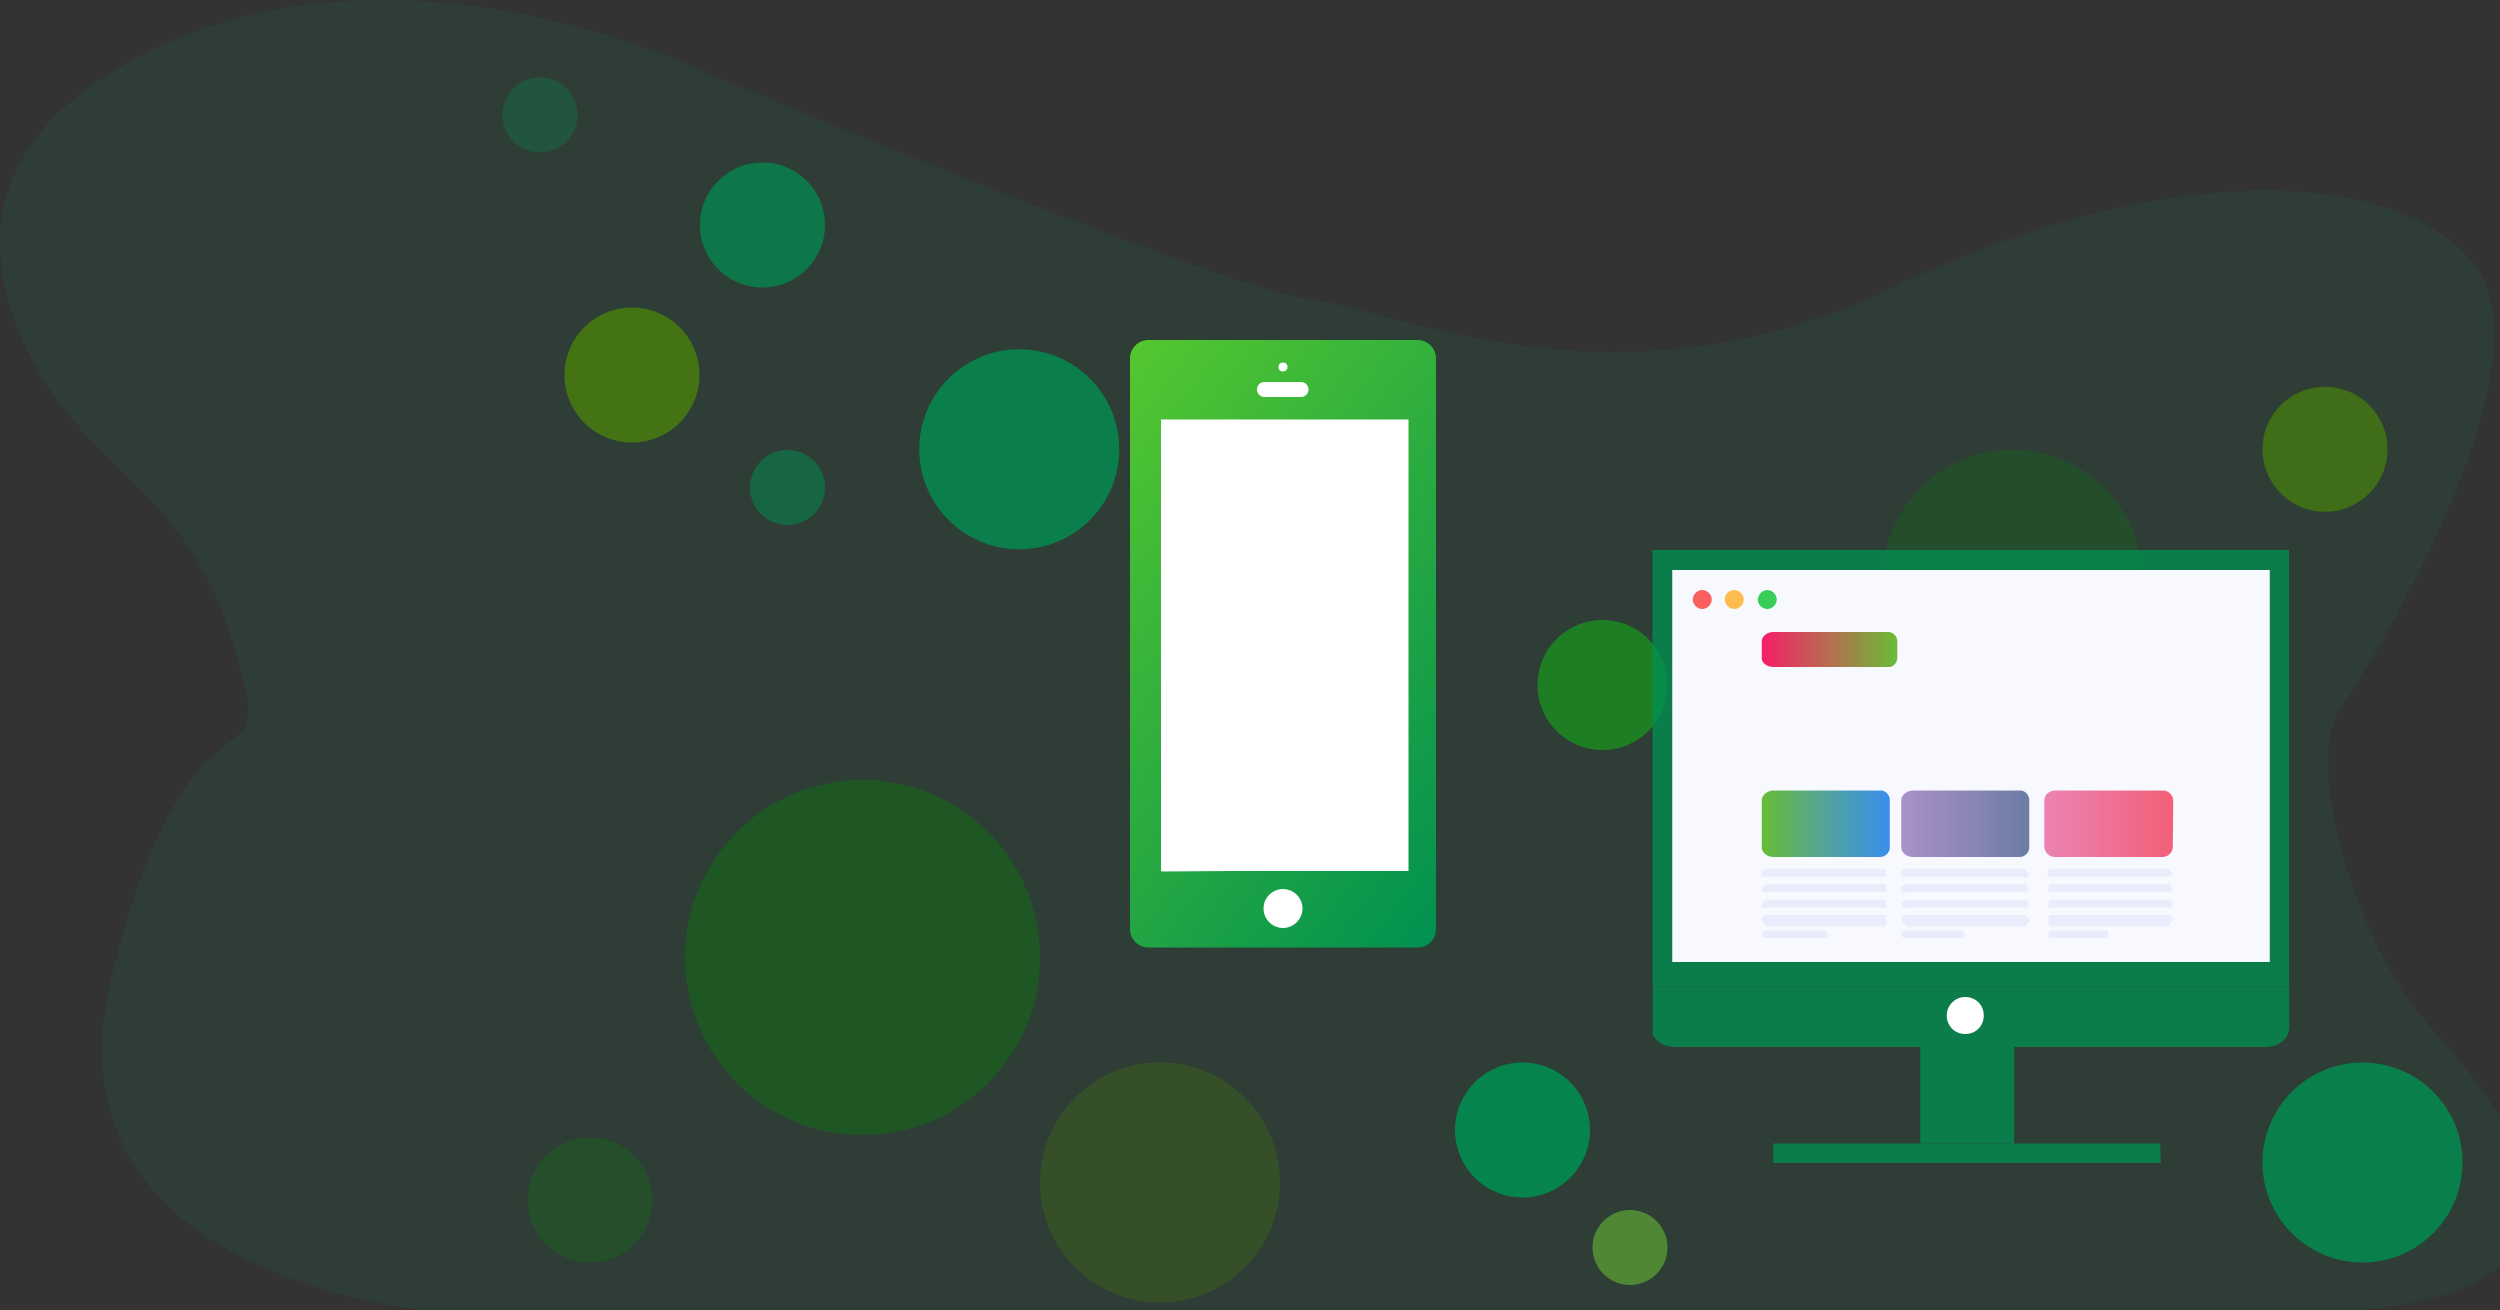 <?xml version="1.0" encoding="UTF-8" standalone="no"?>
<!DOCTYPE svg PUBLIC "-//W3C//DTD SVG 1.1//EN" "http://www.w3.org/Graphics/SVG/1.1/DTD/svg11.dtd">
<svg xmlns="http://www.w3.org/2000/svg" xmlns:xl="http://www.w3.org/1999/xlink" xmlns:dc="http://purl.org/dc/elements/1.1/" version="1.1" viewBox="0 0 500 262" width="500" height="262">
  <rect x="0" y="0" width="500" height="262" fill="#333333" stroke="none"/>
  <defs>
    <linearGradient x1="0" x2="1" id="Gradient" gradientUnits="userSpaceOnUse">
      <stop offset="0" stop-color="#f71d69"/>
      <stop offset=".499" stop-color="#b66e51"/>
      <stop offset="1" stop-color="#68bc36"/>
    </linearGradient>
    <linearGradient id="Obj_Gradient" xl:href="#Gradient" gradientTransform="translate(352.353 129.9) scale(27.1)"/>
    <linearGradient x1="0" x2="1" id="Gradient_2" gradientUnits="userSpaceOnUse">
      <stop offset="0" stop-color="#68bc36"/>
      <stop offset=".498" stop-color="#52a49b"/>
      <stop offset="1" stop-color="#3a8eed"/>
    </linearGradient>
    <linearGradient id="Obj_Gradient_2" xl:href="#Gradient_2" gradientTransform="translate(352.353 164.746) scale(25.6)"/>
    <linearGradient x1="0" x2="1" id="Gradient_3" gradientUnits="userSpaceOnUse">
      <stop offset="0" stop-color="#e5a4ed"/>
      <stop offset="0" stop-color="#ac90ca"/>
      <stop offset="1" stop-color="#6b7ca5"/>
    </linearGradient>
    <linearGradient id="Obj_Gradient_3" xl:href="#Gradient_3" gradientTransform="translate(380.253 164.746) scale(25.6)"/>
    <linearGradient x1="0" x2="1" id="Gradient_4" gradientUnits="userSpaceOnUse">
      <stop offset="0" stop-color="#e5a4ed"/>
      <stop offset="0" stop-color="#ec83b5"/>
      <stop offset="1" stop-color="#f26077"/>
    </linearGradient>
    <linearGradient id="Obj_Gradient_4" xl:href="#Gradient_4" gradientTransform="translate(408.853 164.75) scale(25.8)"/>
    <linearGradient x1="0" x2="1" id="Gradient_5" gradientUnits="userSpaceOnUse">
      <stop offset="0" stop-color="#8efa00"/>
      <stop offset="0" stop-color="#55c72f"/>
      <stop offset="1" stop-color="#009051"/>
    </linearGradient>
    <linearGradient id="Obj_Gradient_5" xl:href="#Gradient_5" gradientTransform="translate(208.096 91.011) rotate(37.885) scale(122.912)"/>
  </defs>
  <g id="Canvas_1" stroke-dasharray="none" fill="none" stroke-opacity="1" fill-opacity="1" stroke="none">
    <title>Canvas 1</title>
    <g id="Canvas_1_Layer_1">
      <title>Layer 1</title>
      <g id="Group_2">
        <title>Layer_1</title>
        <g id="Group_3">
          <g id="Graphic_18">
            <path d="M 49.351 139.364 C 41.673 101.759 24.421 98.473 11.158 79.487 C -.909 62.254 -10.582 33.995 23.424 13.768 C 76.277 -17.631 141.096 14.498 141.096 14.498 C 141.096 14.498 243.81 57.581 261.76 59.772 C 279.71 61.962 323.588 83.868 378.435 57.581 C 433.283 31.293 480.152 33.484 495.111 53.2 C 510.069 72.915 476.163 129.872 468.186 141.555 C 460.208 153.238 472.174 189.749 485.138 204.353 C 498.102 218.957 538.989 264.23 451.233 262.77 C 363.477 261.309 100.21 263.5 100.21 263.5 C 100.21 263.5 5.673 262.186 22.426 194.86 C 36.388 138.634 52.343 153.969 49.351 139.364 Z" fill="#009051" fill-opacity=".107"/>
          </g>
          <g id="Graphic_17">
            <circle cx="203.849" cy="89.855" r="20" fill="#009051" fill-opacity=".791"/>
          </g>
          <g id="Graphic_16">
            <circle cx="126.391" cy="75" r="13.5" fill="#4e8f00" fill-opacity=".656"/>
          </g>
          <g id="Graphic_15">
            <circle cx="157.5" cy="97.5" r="7.5" fill="#009051" fill-opacity=".5"/>
          </g>
          <g id="Graphic_14">
            <circle cx="472.502" cy="232.502" r="20" fill="#009051" fill-opacity=".801"/>
          </g>
          <g id="Graphic_13">
            <circle cx="108" cy="23" r="7.5" fill="#009051" fill-opacity=".286"/>
          </g>
          <g id="Graphic_12">
            <circle cx="172.5" cy="191.5" r="35.5" fill="#008f00" fill-opacity=".326"/>
          </g>
          <g id="Graphic_11">
            <circle cx="232" cy="236.5" r="24" fill="#4e8f00" fill-opacity=".239"/>
          </g>
          <g id="Graphic_10">
            <circle cx="320.5" cy="137" r="13" fill="#00fa00" fill-opacity=".343"/>
          </g>
          <g id="Graphic_9">
            <circle cx="402.5" cy="116" r="26" fill="#008f00" fill-opacity=".21"/>
          </g>
          <g id="Graphic_8">
            <circle cx="152.5" cy="45" r="12.5" fill="#009051" fill-opacity=".693"/>
          </g>
          <g id="Graphic_7">
            <circle cx="118" cy="240.004" r="12.5" fill="#008f00" fill-opacity=".221"/>
          </g>
          <g id="Graphic_6">
            <circle cx="465" cy="89.855" r="12.5" fill="#4e8f00" fill-opacity=".58"/>
          </g>
          <g id="Graphic_5">
            <circle cx="304.5" cy="226" r="13.5" fill="#009051" fill-opacity=".856"/>
          </g>
          <g id="Graphic_4">
            <circle cx="326" cy="249.5" r="7.5" fill="#68bc36" fill-opacity=".587"/>
          </g>
        </g>
      </g>
      <g id="Group_19">
        <title>Layer_2</title>
        <g id="Group_38">
          <title>Computer</title>
          <g id="Graphic_67">
            <path d="M 335.253 209.401 L 453.453 209.401 C 453.453 209.401 457.853 209.246 457.853 205.212 L 457.853 197.3 L 330.553 197.3 L 330.553 206.841 C 331.253 208.47 333.053 209.479 335.253 209.401" fill="#009051" fill-opacity=".774"/>
          </g>
          <g id="Graphic_66">
            <rect x="330.5" y="110" width="127.3" height="87.3" fill="#009051" fill-opacity=".774"/>
          </g>
          <g id="Graphic_65">
            <rect x="384.057" y="209.405" width="18.793" height="19.295" fill="#009051" fill-opacity=".774"/>
          </g>
          <g id="Graphic_64">
            <path d="M 354.653 228.7 L 432.053 228.7 L 432.153 232.6 L 354.653 232.6 Z" fill="#009051" fill-opacity=".774"/>
          </g>
          <g id="Graphic_63">
            <path d="M 393.053 199.4 C 395.153 199.4 396.753 201 396.753 203.1 C 396.753 205.2 395.153 206.8 393.053 206.8 C 390.953 206.8 389.353 205.2 389.353 203.1 C 389.353 201 391.053 199.4 393.053 199.4" fill="white"/>
          </g>
          <g id="Graphic_62">
            <rect x="334.453" y="114" width="119.5" height="78.4" fill="#f8f8ff"/>
          </g>
          <g id="Graphic_61">
            <path d="M 340.453 118 C 341.453 118 342.353 118.9 342.353 119.9 C 342.353 120.9 341.453 121.8 340.453 121.8 C 339.453 121.8 338.553 120.9 338.553 119.9 C 338.553 118.9 339.453 118 340.453 118" fill="#fa5f5d"/>
          </g>
          <g id="Graphic_60">
            <path d="M 346.853 118 C 347.853 118 348.753 118.9 348.753 119.9 C 348.753 120.9 347.853 121.8 346.853 121.8 C 345.853 121.8 344.953 120.9 344.953 119.9 C 344.953 118.9 345.753 118 346.853 118" fill="#fdbc4e"/>
          </g>
          <g id="Graphic_59">
            <path d="M 353.453 118 C 354.453 118 355.353 118.9 355.353 119.9 C 355.353 120.9 354.453 121.8 353.453 121.8 C 352.453 121.8 351.553 120.9 351.553 119.9 C 351.653 118.9 352.453 118 353.453 118" fill="#37cd58"/>
          </g>
          <g id="Graphic_58">
            <path d="M 379.453 131.7 C 379.353 132.7 378.553 133.5 377.553 133.4 L 354.653 133.4 C 353.453 133.4 352.353 132.6 352.353 131.7 L 352.353 128.2 C 352.353 127.3 353.453 126.4 354.653 126.4 L 377.453 126.4 C 378.453 126.3 379.353 127.1 379.453 128.1 L 379.453 128.2 L 379.453 131.7 Z" fill="url(#Obj_Gradient)"/>
          </g>
          <g id="Graphic_57"/>
          <g id="Graphic_56">
            <path d="M 377.953 169.5 C 377.953 170.5 377.053 171.4 376.053 171.4 L 354.653 171.4 C 353.453 171.4 352.353 170.5 352.353 169.5 L 352.353 160 C 352.353 159 353.553 158.1 354.653 158.1 L 375.953 158.1 C 376.953 158 377.853 158.8 377.953 159.9 L 377.953 160 L 377.953 169.5 Z" fill="url(#Obj_Gradient_2)"/>
          </g>
          <g id="Graphic_55">
            <path d="M 405.853 169.5 C 405.853 170.5 404.953 171.4 403.953 171.4 L 382.553 171.4 C 381.353 171.4 380.253 170.5 380.253 169.5 L 380.253 160 C 380.253 159 381.453 158.1 382.553 158.1 L 403.853 158.1 C 404.853 158 405.753 158.8 405.853 159.9 L 405.853 160 L 405.853 169.5 Z" fill="url(#Obj_Gradient_3)"/>
          </g>
          <g id="Graphic_54">
            <path d="M 434.553 169.5 C 434.453 170.6 433.553 171.4 432.453 171.4 L 411.153 171.4 C 409.953 171.5 409.053 170.6 408.853 169.5 L 408.853 160 C 408.953 158.8 409.953 158.1 411.153 158.1 L 432.453 158.1 C 433.553 158 434.553 158.9 434.653 160 Z" fill="url(#Obj_Gradient_4)"/>
          </g>
          <g id="Graphic_53">
            <path d="M 405.853 174.9 C 405.653 175.3 405.353 175.5 404.953 175.6 C 404.853 175.6 404.853 175.6 404.753 175.3 L 381.353 175.3 C 380.853 175.6 380.153 175.3 380.153 174.9 L 380.153 174.6 C 380.153 174.2 380.853 173.8 381.353 173.7 L 404.753 173.7 C 405.153 173.8 405.353 174.1 405.453 174.4 C 405.453 174.5 405.453 174.5 405.653 174.6 Z" fill="#e9edfb"/>
          </g>
          <g id="Graphic_52">
            <path d="M 405.853 177.9 C 405.653 178.3 405.353 178.6 404.953 178.7 C 404.953 178.7 404.853 178.7 404.853 178.4 L 381.353 178.4 C 380.853 178.7 380.153 178.4 380.153 177.9 L 380.153 177.6 C 380.153 177.2 380.853 176.9 381.353 176.8 L 404.753 176.8 C 405.153 176.9 405.553 177.2 405.653 177.6 Z" fill="#e9edfb"/>
          </g>
          <g id="Graphic_51">
            <path d="M 405.853 181 C 405.653 181.5 405.353 181.8 404.953 181.9 C 404.953 181.7 404.953 181.7 404.953 181.5 L 381.453 181.5 C 381.053 181.7 380.553 181.7 380.353 181.3 C 380.253 181.2 380.253 181.1 380.253 181.1 L 380.253 180.8 C 380.253 180.4 380.953 180.2 381.453 180 L 404.853 180 C 405.253 180.1 405.653 180.4 405.753 180.8 Z" fill="#e9edfb"/>
          </g>
          <g id="Graphic_50">
            <path d="M 405.853 184 C 405.653 184.5 405.353 184.9 404.953 185.3 L 381.453 185.3 C 380.953 184.9 380.253 184.4 380.253 184 L 380.253 183.7 C 380.253 183.3 380.953 182.8 381.453 183 L 404.853 183 C 405.153 182.9 405.453 183.2 405.553 183.5 C 405.553 183.6 405.553 183.7 405.553 183.7 C 405.553 183.7 405.553 183.7 405.753 183.8 Z" fill="#e9edfb"/>
          </g>
          <g id="Graphic_49">
            <path d="M 392.853 187.1 C 392.853 187.5 392.653 187.6 392.153 187.6 L 381.353 187.6 C 380.853 187.6 380.253 187.4 380.253 187.1 L 380.253 186.8 C 380.253 186.4 380.853 186.1 381.353 186.1 L 392.153 186.1 C 392.553 186.1 392.853 186.4 392.853 186.8 Z" fill="#e9edfb"/>
          </g>
          <g id="Graphic_48">
            <path d="M 434.553 174.9 C 434.053 175.3 434.153 175.6 433.653 175.3 L 410.253 175.3 C 409.853 175.6 409.453 175.4 409.453 175 C 409.453 175 409.453 175 409.653 174.9 L 409.653 174.6 C 409.453 174.2 409.753 173.8 410.153 173.7 L 433.553 173.7 C 434.053 173.9 433.953 174.2 434.453 174.6 L 434.453 174.9 Z" fill="#e9edfb"/>
          </g>
          <g id="Graphic_47">
            <path d="M 434.553 177.9 C 434.053 178.3 434.153 178.7 433.653 178.4 L 410.253 178.4 C 409.753 178.7 409.453 178.4 409.753 177.9 L 409.753 177.6 C 409.553 177.2 409.853 176.9 410.253 176.8 L 433.653 176.8 C 434.153 177 434.053 177.2 434.553 177.6 Z" fill="#e9edfb"/>
          </g>
          <g id="Graphic_46">
            <path d="M 434.553 181 C 434.053 181.4 434.153 181.9 433.653 181.5 L 410.253 181.5 C 409.753 181.8 409.453 181.5 409.753 181 L 409.753 180.7 C 409.553 180.3 409.853 180.1 410.253 179.9 L 433.653 179.9 C 434.153 180.1 434.053 180.3 434.553 180.7 Z" fill="#e9edfb"/>
          </g>
          <g id="Graphic_45">
            <path d="M 434.553 184 C 434.053 184.4 434.153 184.9 433.653 185.3 L 410.253 185.3 C 409.753 184.8 409.453 184.4 409.753 184 L 409.753 183.7 C 409.553 183.5 409.553 183.2 409.753 183.1 C 409.953 183 410.053 182.9 410.253 183 L 433.753 183 C 434.253 182.8 434.153 183.3 434.653 183.7 L 434.653 184 Z" fill="#e9edfb"/>
          </g>
          <g id="Graphic_44">
            <path d="M 421.653 187.1 C 421.653 187.5 421.653 187.6 421.253 187.6 L 410.353 187.6 C 409.853 187.6 409.653 187.4 409.653 187.1 L 409.653 186.8 C 409.653 186.4 409.953 186.1 410.353 186.1 L 421.153 186.1 C 421.653 186.1 421.553 186.4 421.553 186.8 Z" fill="#e9edfb"/>
          </g>
          <g id="Graphic_43">
            <path d="M 377.153 174.9 C 377.453 175.3 377.353 175.6 376.853 175.3 L 353.353 175.3 C 353.053 175.5 352.653 175.5 352.453 175.2 C 352.353 175.1 352.353 175 352.253 174.9 L 352.253 174.6 C 352.453 174.1 352.753 173.8 353.253 173.7 L 376.653 173.7 C 377.153 173.9 377.253 174.2 376.953 174.6 Z" fill="#e9edfb"/>
          </g>
          <g id="Graphic_42">
            <path d="M 377.153 177.9 C 377.453 178.3 377.353 178.7 376.853 178.4 L 353.353 178.4 C 352.853 178.8 352.453 178.4 352.353 177.9 L 352.353 177.6 C 352.453 177.2 352.853 176.9 353.353 176.8 L 376.753 176.8 C 377.253 177 377.353 177.2 377.053 177.6 Z" fill="#e9edfb"/>
          </g>
          <g id="Graphic_41">
            <path d="M 377.153 181 C 377.453 181.4 377.353 181.9 376.853 181.5 L 353.353 181.5 C 352.853 181.9 352.453 181.5 352.353 181 L 352.353 180.7 C 352.453 180.3 352.853 180.1 353.353 179.9 L 376.753 179.9 C 377.253 180.1 377.353 180.3 377.053 180.7 Z" fill="#e9edfb"/>
          </g>
          <g id="Graphic_40">
            <path d="M 370.153 183 L 376.853 183 C 377.353 182.8 377.453 183.3 377.153 183.7 L 377.153 184 C 377.453 184.4 377.353 184.9 376.853 185.3 L 353.353 185.3 C 352.853 185 352.553 184.5 352.353 184 L 352.353 183.7 C 352.453 183.2 352.853 182.9 353.353 183 L 370.153 183" fill="#e9edfb"/>
          </g>
          <g id="Graphic_39">
            <path d="M 365.553 187.1 C 365.553 187.5 365.353 187.6 364.853 187.6 L 353.253 187.6 C 352.753 187.6 352.353 187.4 352.353 187.1 L 352.353 186.8 C 352.453 186.4 352.853 186.1 353.253 186.1 L 364.853 186.1 C 365.253 186.1 365.553 186.4 365.553 186.7 C 365.553 186.7 365.553 186.7 365.553 186.8 Z" fill="#e9edfb"/>
          </g>
        </g>
        <g id="Group_20">
          <g id="Graphic_27">
            <path d="M 287.2 185.8 C 287.2 187.9 285.6 189.5 283.5 189.5 L 229.7 189.5 C 227.7 189.5 226 187.9 226 185.8 L 226 71.7 C 226 69.7 227.6 68 229.7 68 L 283.5 68 C 285.5 68 287.2 69.6 287.2 71.7 Z" fill="url(#Obj_Gradient_5)"/>
          </g>
          <g id="Graphic_26">
            <rect x="232.2" y="83.9" width="49.5" height="90.3" fill="white"/>
          </g>
          <g id="Graphic_25">
            <path d="M 232.3 174.3 L 232.3 84.1 L 265.6 84 L 245.8 174.2 Z" fill="white"/>
          </g>
          <g id="Graphic_24">
            <path d="M 252.9 76.9 L 260.2 76.9 C 260.7 76.9 261.2 77.3 261.2 77.9 C 261.2 78.4 260.8 78.9 260.2 78.9 L 252.9 78.9 C 252.4 78.9 251.9 78.5 251.9 77.9 C 251.9 77.3 252.3 76.9 252.9 76.9 Z" fill="white"/>
            <path d="M 252.9 76.9 L 260.2 76.9 C 260.7 76.9 261.2 77.3 261.2 77.9 C 261.2 78.4 260.8 78.9 260.2 78.9 L 252.9 78.9 C 252.4 78.9 251.9 78.5 251.9 77.9 C 251.9 77.3 252.3 76.9 252.9 76.9 Z" stroke="white" stroke-linecap="butt" stroke-linejoin="round" stroke-width="1"/>
          </g>
          <g id="Graphic_23">
            <circle cx="256.6" cy="73.4" r="0.9" fill="white"/>
          </g>
          <g id="Graphic_22"/>
          <g id="Graphic_21">
            <circle cx="256.6" cy="181.7" r="2.9" fill="white"/>
            <circle cx="256.6" cy="181.7" r="2.9" stroke="white" stroke-linecap="butt" stroke-linejoin="round" stroke-width="2"/>
          </g>
        </g>
      </g>
    </g>
  </g>
</svg>
